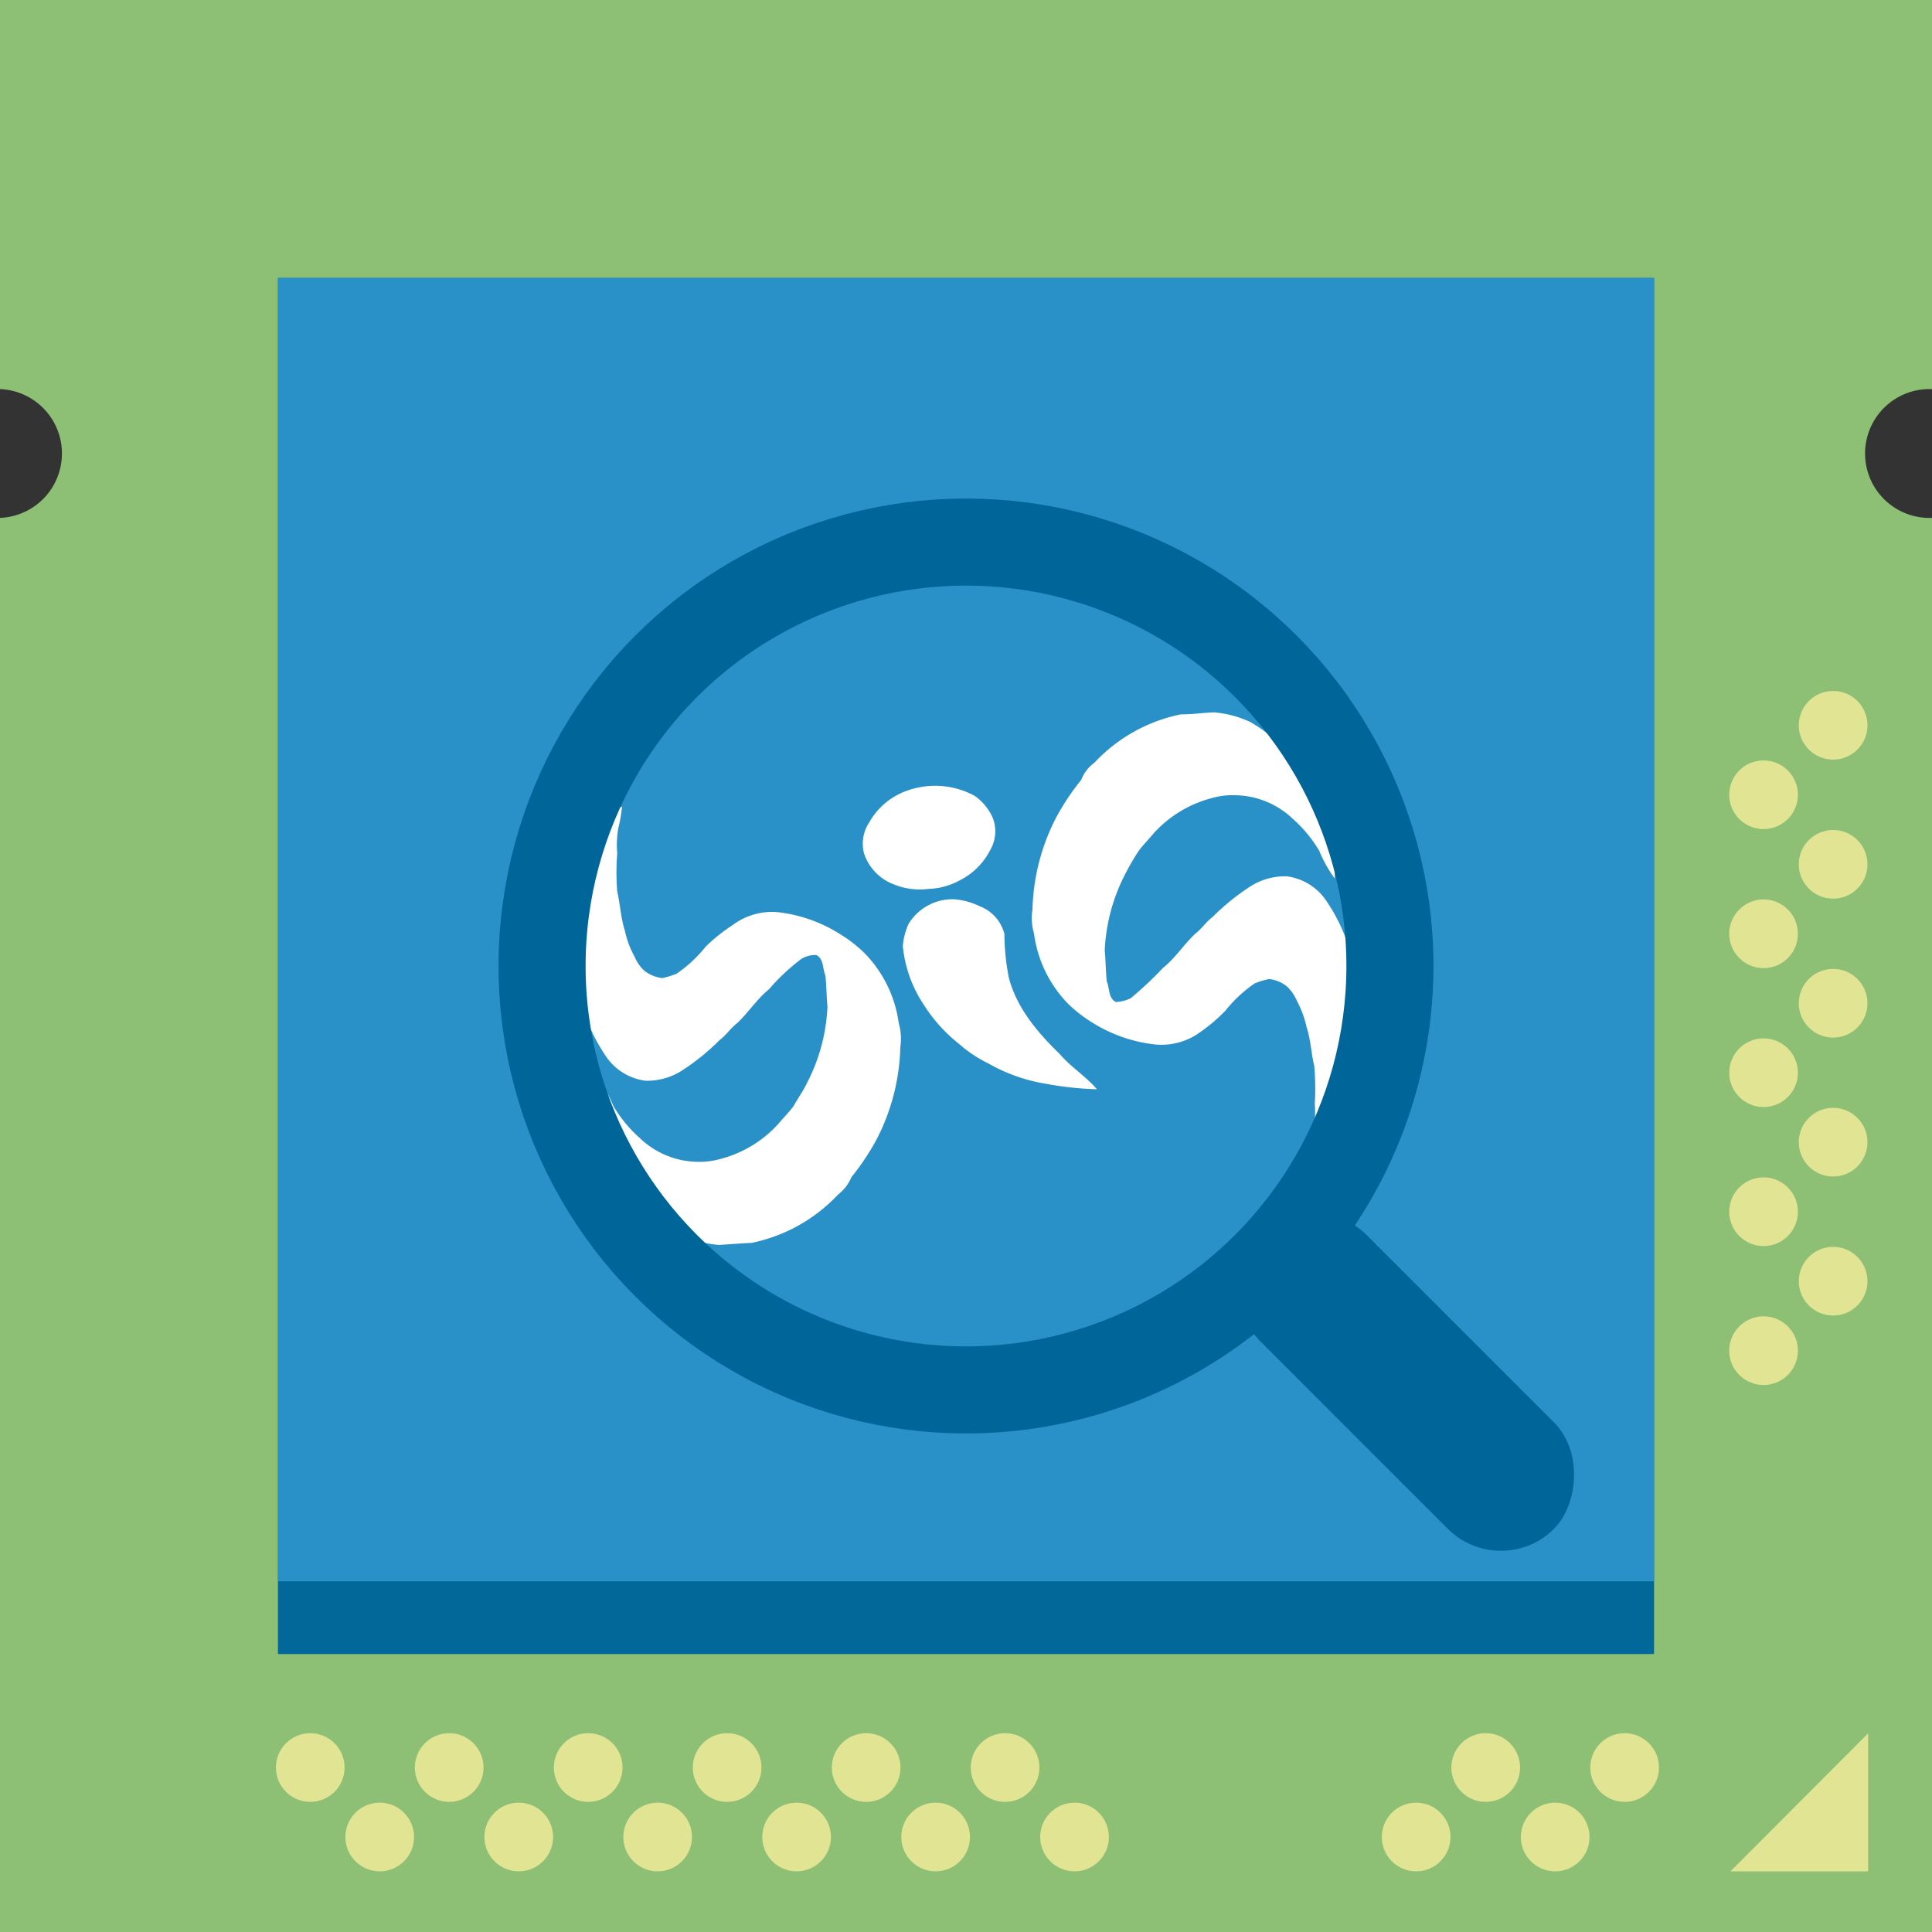 <svg id="Layer_4" data-name="Layer 4" xmlns="http://www.w3.org/2000/svg" viewBox="0 0 199.7 199.7"><rect x="0" y="0" width="199.7" height="199.7" fill="#333333" stroke="none"/><defs><style>.cls-1{fill:#8dc075;}.cls-2{fill:#016899;}.cls-3{fill:#2a90c8;}.cls-4{fill:#fff;}.cls-5{fill:none;stroke:#069;stroke-miterlimit:10;stroke-width:9px;}.cls-6{fill:#e1e493;}.cls-7{fill:#069;}</style></defs><path class="cls-1" d="M200,40.27V.05H.3V40.27a6.66,6.66,0,0,1,0,13.31V199.75H200V53.58a6.66,6.66,0,1,1,0-13.31Z" transform="translate(-0.3 -0.05)"/><rect class="cls-2" x="28.73" y="28.73" width="142.24" height="142.24"/><rect class="cls-3" x="28.73" y="28.73" width="142.24" height="134.72"/><path id="path10" class="cls-4" d="M94,81.8a8.55,8.55,0,0,1,7.06.52,5.59,5.59,0,0,1,1.82,2.18,3.83,3.83,0,0,1-.21,3.38,7.15,7.15,0,0,1-3.17,3.17,7.23,7.23,0,0,1-3.22.88,7,7,0,0,1-3.59-.47,5.13,5.13,0,0,1-3.07-3.17,3.93,3.93,0,0,1,.52-3.22A7.22,7.22,0,0,1,94,81.8Z" transform="translate(-0.3 -0.05)"/><path id="path12" class="cls-4" d="M94.2,95.57A5.32,5.32,0,0,1,98.82,93a7.11,7.11,0,0,1,2.76.73,4.16,4.16,0,0,1,2.54,2.86,23.71,23.71,0,0,0,.47,4.57c.83,3.12,3,5.66,5.25,7.84,1.14,1.35,2.7,2.29,3.84,3.64a34.13,34.13,0,0,1-5.24-.56,17.72,17.72,0,0,1-6-2.12,13.28,13.28,0,0,1-3-2,16.25,16.25,0,0,1-3.69-4.11,13.18,13.18,0,0,1-2.13-6A6.89,6.89,0,0,1,94.2,95.57Z" transform="translate(-0.3 -0.05)"/><path id="path6" class="cls-4" d="M113.42,78.89a16.78,16.78,0,0,1,8.94-5c1.15,0,2.29-.16,3.38-.21a10.85,10.85,0,0,1,3.79,1A15.73,15.73,0,0,1,134.36,79a20.52,20.52,0,0,1,3.8,8.63,23.1,23.1,0,0,1,.1,3.22,13.3,13.3,0,0,1-1.6-2.86,13.79,13.79,0,0,0-2.75-3.32A8.78,8.78,0,0,0,128,82.25a7.73,7.73,0,0,0-2.5.31,12.26,12.26,0,0,0-5.92,3.59c-.52.63-1.09,1.2-1.56,1.82a25.73,25.73,0,0,0-1.4,2.4,19,19,0,0,0-2.13,7.9c.1,1.09.1,2.13.21,3.22.31.73.15,1.71.93,2.13a3.68,3.68,0,0,0,1.56-.4,38.81,38.81,0,0,0,3.32-3.12c1.25-1,2.14-2.4,3.33-3.53.68-.52,1.09-1.2,1.77-1.71a23.8,23.8,0,0,1,4-3.23,6.66,6.66,0,0,1,3.69-1A5.82,5.82,0,0,1,137.28,93a18.1,18.1,0,0,1,2.79,6.24c.26,1.14.16,2.34.32,3.53a40.48,40.48,0,0,1-2.08,11.64,16.6,16.6,0,0,1-1.82,3.74c-.26.31-.42.73-.8.83a18.54,18.54,0,0,1,.4-2.29,10.29,10.29,0,0,0,.11-2.54,26.05,26.05,0,0,0-.06-3.95c-.31-1.3-.36-2.7-.79-4a10.28,10.28,0,0,0-1-2.7,4.33,4.33,0,0,0-1-1.46,3.48,3.48,0,0,0-1.87-.79,7.31,7.31,0,0,0-1.51.46,14,14,0,0,0-3,2.8,17.25,17.25,0,0,1-2.55,2.18A6.78,6.78,0,0,1,119.6,108a15.39,15.39,0,0,1-6.44-2.28,13.89,13.89,0,0,1-2.54-2,12.79,12.79,0,0,1-3.44-7.17,5.69,5.69,0,0,1-.16-2.49,21.84,21.84,0,0,1,2.45-9.51,25.05,25.05,0,0,1,2.59-3.89A3.91,3.91,0,0,1,113.42,78.89Z" transform="translate(-0.3 -0.05)"/><path id="path3742" class="cls-4" d="M86.93,123.52a16.91,16.91,0,0,1-8.94,5c-1.14.05-2.29.15-3.38.21a10.91,10.91,0,0,1-3.79-1A15.7,15.7,0,0,1,66,123.36a20.48,20.48,0,0,1-3.8-8.62,23.1,23.1,0,0,1-.1-3.22,13.1,13.1,0,0,1,1.6,2.85,13.88,13.88,0,0,0,2.75,3.33,8.78,8.78,0,0,0,5.87,2.44,8.06,8.06,0,0,0,2.5-.31,12.2,12.2,0,0,0,5.92-3.6c.52-.62,1.09-1.19,1.56-1.81.46-.83,1-1.56,1.4-2.4a18.91,18.91,0,0,0,2.13-7.9c-.1-1.09-.1-2.13-.21-3.22-.31-.73-.15-1.71-.93-2.13a2.68,2.68,0,0,0-1.56.4,20.94,20.94,0,0,0-3.33,3.12c-1.24,1-2.12,2.4-3.32,3.53-.68.52-1.09,1.2-1.77,1.71a23.8,23.8,0,0,1-4,3.23,6.69,6.69,0,0,1-3.69,1,5.82,5.82,0,0,1-3.95-2.33,17.94,17.94,0,0,1-2.8-6.24c-.26-1.14-.15-2.34-.31-3.53A40.48,40.48,0,0,1,62,88a16.6,16.6,0,0,1,1.82-3.74c.26-.31.4-.73.78-.83a17.44,17.44,0,0,1-.4,2.28,10.38,10.38,0,0,0-.1,2.55,24.81,24.81,0,0,0,0,3.95c.31,1.3.36,2.7.78,4a9.63,9.63,0,0,0,1,2.7,4.17,4.17,0,0,0,1,1.46,3.7,3.7,0,0,0,1.87.78,7.78,7.78,0,0,0,1.51-.47,14.08,14.08,0,0,0,3-2.8A17.79,17.79,0,0,1,76,95.69a6.8,6.8,0,0,1,4.73-1.35,15.22,15.22,0,0,1,6.44,2.29,13.82,13.82,0,0,1,2.55,2,12.8,12.8,0,0,1,3.48,7.19,5.84,5.84,0,0,1,.16,2.49,21.8,21.8,0,0,1-2.45,9.51,25.2,25.2,0,0,1-2.6,3.9A4.41,4.41,0,0,1,86.93,123.52Z" transform="translate(-0.3 -0.05)"/><circle class="cls-5" cx="99.85" cy="99.85" r="43.82"/><circle class="cls-6" cx="32.07" cy="182.7" r="3.55"/><circle class="cls-6" cx="46.43" cy="182.7" r="3.55"/><circle class="cls-6" cx="39.25" cy="189.88" r="3.55"/><circle class="cls-6" cx="53.62" cy="189.88" r="3.55"/><circle class="cls-6" cx="60.8" cy="182.7" r="3.55"/><circle class="cls-6" cx="75.16" cy="182.7" r="3.55"/><circle class="cls-6" cx="67.98" cy="189.88" r="3.55"/><circle class="cls-6" cx="82.34" cy="189.88" r="3.55"/><circle class="cls-6" cx="89.53" cy="182.7" r="3.55"/><circle class="cls-6" cx="103.89" cy="182.7" r="3.55"/><circle class="cls-6" cx="96.71" cy="189.88" r="3.55"/><circle class="cls-6" cx="182.29" cy="139.61" r="3.55"/><circle class="cls-6" cx="182.29" cy="125.25" r="3.55"/><circle class="cls-6" cx="189.48" cy="132.43" r="3.55"/><circle class="cls-6" cx="189.48" cy="118.06" r="3.55"/><circle class="cls-6" cx="182.29" cy="110.88" r="3.55"/><circle class="cls-6" cx="182.29" cy="96.52" r="3.55"/><circle class="cls-6" cx="189.48" cy="103.7" r="3.55"/><circle class="cls-6" cx="189.48" cy="89.34" r="3.55"/><circle class="cls-6" cx="182.29" cy="82.15" r="3.55"/><circle class="cls-6" cx="189.48" cy="74.97" r="3.55"/><circle class="cls-6" cx="146.38" cy="189.88" r="3.55"/><circle class="cls-6" cx="153.57" cy="182.7" r="3.55"/><circle class="cls-6" cx="167.93" cy="182.7" r="3.55"/><circle class="cls-6" cx="160.75" cy="189.88" r="3.55"/><circle class="cls-6" cx="111.07" cy="189.88" r="3.55"/><polygon class="cls-6" points="193.1 179.16 178.87 193.43 193.1 193.43 193.1 179.16"/><rect class="cls-7" x="124.29" y="135.12" width="42.93" height="15.54" rx="7.77" transform="translate(143.43 -61.26) rotate(45)"/></svg>